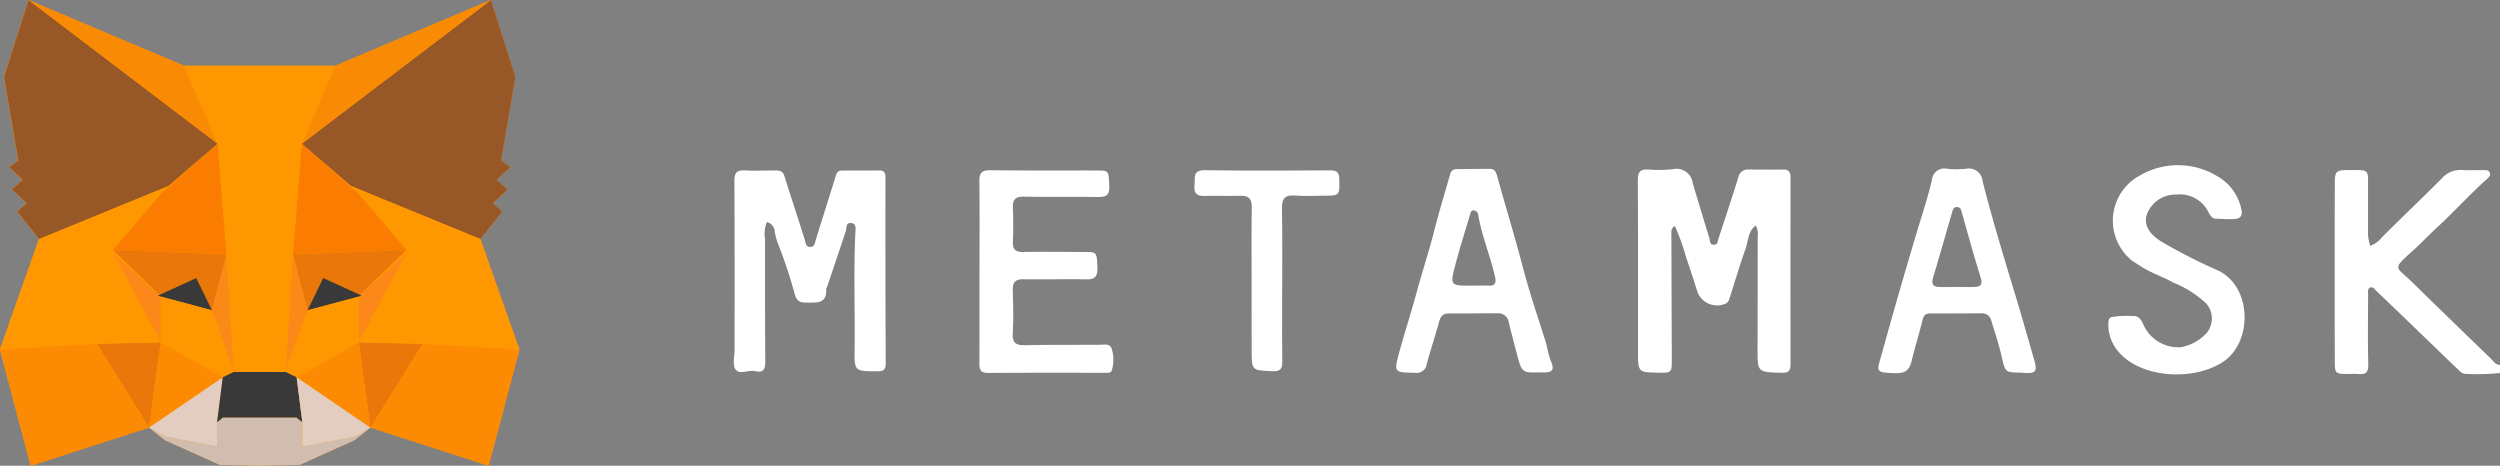 <svg xmlns="http://www.w3.org/2000/svg" width="186.638" height="34.771" viewBox="0 0 186.638 34.771">
  <rect x="0" y="0" width="186.638" height="34.771" fill="#808080" stroke="none"/>
  <g id="Group_65802" data-name="Group 65802" transform="translate(0)">
    <g id="Group_40071" data-name="Group 40071" transform="translate(0 0)">
      <path id="Path_70153" data-name="Path 70153" d="M-1252.416-633.709l-2.3,8.679-8.829-2.851-1.2.947-4.083,1.835-2.983.069-2.984-.069-4.083-1.835-1.2-.947-8.829,2.851-2.3-8.679,2.914-8.242-1.638-2.064.713-.617-1.107-1.021.82-.735-1.022-.936.681-.489-1.063-6.254,1.83-5.735,11.614,4.906h11.3l11.615-4.906,1.829,5.735-1.063,6.254.681.489-1.022.936.82.735-1.107,1.021.713.617-1.638,2.064Z" transform="translate(1291.195 659.802)" fill="#ff9700"/>
      <g id="Group_40070" data-name="Group 40070" transform="translate(0 0)">
        <path id="Path_70154" data-name="Path 70154" d="M-1247.066-580.547l-1.09,4.18-1.17-2.415-2.76,1.264-3.468-3.349Z" transform="translate(1263.983 599.534)" fill="#e97709"/>
        <path id="Path_70155" data-name="Path 70155" d="M-1255.848-551.724l-.872,6.361-3.893-6.254Z" transform="translate(1267.846 577.284)" fill="#e97709"/>
        <path id="Path_70156" data-name="Path 70156" d="M-1237.426-569.637l-3.829-1.02-.245-.065.139-.064,0,0,2.76-1.264Z" transform="translate(1253.253 592.804)" fill="#393939"/>
        <path id="Path_70157" data-name="Path 70157" d="M-1252-576.665v3.412l-3.574-6.669.227.205,3.241,2.922-.139.064Z" transform="translate(1264 598.813)" fill="#fb8818"/>
        <path id="Path_70158" data-name="Path 70158" d="M-1273.982-649.067l-3.657,3.146-.1.042-9.577,3.928-1.639-2.064.713-.616-1.106-1.021.819-.734-1.021-.936.681-.489-1.064-6.254,1.83-5.734Z" transform="translate(1290.234 659.801)" fill="#985726"/>
        <path id="Path_70159" data-name="Path 70159" d="M-1268.074-649.067-1282.2-659.8l11.615,4.905Z" transform="translate(1284.327 659.801)" fill="#f98a04"/>
        <path id="Path_70160" data-name="Path 70160" d="M-1280.07-545.02l-8.828,2.85-2.3-8.679,7.233-.426Z" transform="translate(1291.196 576.941)" fill="#fc8a03"/>
        <path id="Path_70161" data-name="Path 70161" d="M-1238.642-549.118l-5.509,3.755.872-6.361Z" transform="translate(1255.277 577.284)" fill="#fc8a03"/>
        <path id="Path_70162" data-name="Path 70162" d="M-1222.642-570.742l-1.632-4.594,1.09-4.18Z" transform="translate(1240.101 598.504)" fill="#fb8917"/>
        <path id="Path_70163" data-name="Path 70163" d="M-1235-560.539l-.824.4-4.637-2.606v-3.412l3.829,1.02Z" transform="translate(1252.462 588.301)" fill="#ff9800"/>
        <path id="Path_70164" data-name="Path 70164" d="M-1238.642-540.7l-.358,2.817-.067.533v1.814l-3.9-.734-1.181-.675Z" transform="translate(1255.277 568.871)" fill="#e3cdc1"/>
        <path id="Path_70165" data-name="Path 70165" d="M-1279.116-610.745l-3.651,4.264,3.468,3.349,0,0-3.241-2.922-.228-.205,3.574,6.669-4.765.106-7.233.426,2.915-8.243,9.577-3.928.1-.042,3.657-3.146Z" transform="translate(1291.196 625.148)" fill="#ff9800"/>
        <path id="Path_70166" data-name="Path 70166" d="M-1247.066-606.161l-8.488-.319,3.651-4.264,4.173-3.67.013.157Z" transform="translate(1263.983 625.148)" fill="#fa7c00"/>
        <path id="Path_70167" data-name="Path 70167" d="M-1227.624-527.265l-1.2.947-4.083,1.835-2.984.069-2.984-.069-4.083-1.835-1.2-.947,1.181.675,3.9.735v-1.814l.433-.35h5.495l.433.35v1.814l3.9-.735Z" transform="translate(1255.278 559.186)" fill="#d1bcb0"/>
        <path id="Path_70168" data-name="Path 70168" d="M-1198.751-580.547l1.09,4.18,1.17-2.415,2.76,1.264,3.468-3.349Z" transform="translate(1220.615 599.534)" fill="#e97709"/>
        <path id="Path_70169" data-name="Path 70169" d="M-1177.952-551.724l.872,6.361,3.893-6.254Z" transform="translate(1204.734 577.284)" fill="#e97709"/>
        <path id="Path_70170" data-name="Path 70170" d="M-1194.142-569.637l3.829-1.02.245-.065-.139-.064,0,0-2.76-1.264Z" transform="translate(1217.095 592.804)" fill="#393939"/>
        <path id="Path_70171" data-name="Path 70171" d="M-1177.952-576.665v3.412l3.574-6.669-.227.205-3.241,2.922.139.064Z" transform="translate(1204.734 598.813)" fill="#fb8818"/>
        <path id="Path_70172" data-name="Path 70172" d="M-1195.942-649.067l3.657,3.146.1.042,9.577,3.928,1.638-2.064-.713-.616,1.106-1.021-.819-.734,1.021-.936-.682-.489,1.064-6.254-1.83-5.734Z" transform="translate(1218.469 659.801)" fill="#985726"/>
        <path id="Path_70173" data-name="Path 70173" d="M-1195.942-649.067l14.125-10.734-11.614,4.905Z" transform="translate(1218.469 659.801)" fill="#f98a04"/>
        <path id="Path_70174" data-name="Path 70174" d="M-1174.265-545.02l8.828,2.85,2.3-8.679-7.233-.426Z" transform="translate(1201.919 576.941)" fill="#fc8a03"/>
        <path id="Path_70175" data-name="Path 70175" d="M-1197.56-549.118l5.509,3.755-.872-6.361Z" transform="translate(1219.705 577.284)" fill="#fc8a03"/>
        <path id="Path_70176" data-name="Path 70176" d="M-1201.044-570.742l1.632-4.594-1.09-4.18Z" transform="translate(1222.365 598.504)" fill="#fb8917"/>
        <path id="Path_70177" data-name="Path 70177" d="M-1201.044-560.539l.824.4,4.637-2.606v-3.412l-3.829,1.02Z" transform="translate(1222.365 588.301)" fill="#ff9800"/>
        <path id="Path_70178" data-name="Path 70178" d="M-1216.3-538.66l-.433-.35h-5.495l-.433.35.068-.533.358-2.818.824-.4h3.862l.824.4.358,2.818Z" transform="translate(1238.867 570.177)" fill="#393939"/>
        <path id="Path_70179" data-name="Path 70179" d="M-1197.56-540.7l.358,2.817.067.533v1.814l3.9-.734,1.181-.675Z" transform="translate(1219.705 568.871)" fill="#e3cdc1"/>
        <path id="Path_70180" data-name="Path 70180" d="M-1191.769-610.745l3.65,4.264-3.467,3.349,0,0,3.241-2.922.228-.205-3.574,6.669,4.765.106,7.233.426-2.915-8.243-9.577-3.928-.1-.042-3.657-3.146Z" transform="translate(1218.469 625.148)" fill="#ff9800"/>
        <path id="Path_70181" data-name="Path 70181" d="M-1198.751-606.161l8.488-.319-3.65-4.264-4.173-3.67-.013.157Z" transform="translate(1220.615 625.148)" fill="#fa7c00"/>
        <path id="Path_70182" data-name="Path 70182" d="M-1221.795-639.058l-2.51,5.828-.013.157-.652,8.1-.542,8.774h-3.862l-.542-8.774-.652-8.1-.012-.157-2.511-5.828Z" transform="translate(1246.833 643.964)" fill="#ff9700"/>
      </g>
    </g>
    <path id="Path_70183" data-name="Path 70183" d="M-650.729-591.061c-1.559,1.409-1.247,1.129-.079,2.273q2.963,2.9,5.951,5.78c.19.184.331.462.662.446v.606a15.415,15.415,0,0,1-2.556.064c-.274.007-.448-.2-.632-.378-2.023-1.929-4.016-3.889-6.046-5.811-.122-.115-.225-.318-.425-.259-.26.077-.187.329-.188.517-.007,1.741-.032,3.483.012,5.223.015.589-.181.774-.73.722-.3-.028-.605,0-.908-.005-.78-.005-.858-.059-.86-.87q-.02-6.7,0-13.4c0-.856.117-.951.97-.951,1.666,0,1.508-.137,1.511,1.5q0,1.514,0,3.028a3.13,3.13,0,0,0,.166,1.13,2.013,2.013,0,0,0,.857-.623c1.475-1.484,3-2.921,4.471-4.4a1.864,1.864,0,0,1,1.54-.64c.5.037,1.009,0,1.514.011.195,0,.437-.046.536.181s-.1.378-.239.506c-1.293,1.166-2.462,2.462-3.744,3.639C-649.553-592.217-650.113-591.61-650.729-591.061Z" transform="translate(830.834 609.801)" fill="#fff"/>
    <path id="Path_70184" data-name="Path 70184" d="M-834.052-593.133c-.6.452-.554,1.168-.763,1.748-.447,1.242-.812,2.513-1.22,3.769a.591.591,0,0,1-.223.294,1.576,1.576,0,0,1-2.158-.882c-.252-.842-.535-1.675-.816-2.508a18.164,18.164,0,0,0-.855-2.387c-.314.174-.263.443-.262.688q.013,4.656.031,9.312c0,.94-.02.969-.977.952-1.539-.027-1.544-.027-1.546-1.571,0-4.265.011-8.531-.015-12.8,0-.6.178-.829.766-.8a10.031,10.031,0,0,0,1.815-.013,1.223,1.223,0,0,1,1.516,1.018c.4,1.369.823,2.734,1.24,4.1.061.2,0,.5.323.517s.3-.278.37-.482c.495-1.517,1-3.031,1.475-4.553a.707.707,0,0,1,.758-.582c.858.006,1.717.014,2.574,0,.436-.008.564.193.564.6q-.009,6.966,0,13.932c0,.467-.115.652-.648.639-1.822-.047-1.819-.021-1.814-1.82q.013-4.164.012-8.328A1.3,1.3,0,0,0-834.052-593.133Z" transform="translate(965.127 609.97)" fill="#fff"/>
    <path id="Path_70185" data-name="Path 70185" d="M-1018.9-589.54c0-2.22.017-4.441-.011-6.661-.008-.62.178-.831.82-.822,2.649.035,5.3.016,7.95.021.92,0,.874.009.929,1.176.036.759-.336.808-.925.8-1.817-.026-3.634.013-5.451-.026-.645-.014-.844.226-.82.832.032.831.038,1.667,0,2.5-.028.586.163.807.768.8,1.564-.029,3.129,0,4.694,0,.8,0,.81.054.846,1.192.019.611-.167.864-.816.851-1.564-.031-3.129.02-4.694-.008-.645-.011-.828.256-.809.857.035,1.059.063,2.123,0,3.178-.046.747.272.9.922.888,1.842-.032,3.684-.024,5.526-.028.343,0,.8-.131.935.284a2.678,2.678,0,0,1,.011,1.624c-.069.214-.333.18-.536.18-2.9,0-5.8-.01-8.707.012-.587,0-.646-.284-.643-.754.014-2.3.006-4.593.006-6.889Z" transform="translate(1092.026 609.732)" fill="#fff"/>
    <path id="Path_70186" data-name="Path 70186" d="M-895.894-583c-.209-.5-.26-1.022-.419-1.525-.6-1.89-1.237-3.77-1.734-5.688-.581-2.231-1.268-4.434-1.879-6.657-.087-.316-.207-.5-.545-.5-.807.006-1.614.008-2.421.022a.474.474,0,0,0-.522.344c-.4,1.421-.838,2.831-1.2,4.264-.391,1.552-.9,3.072-1.318,4.618s-.916,3.052-1.329,4.591c-.366,1.365-.3,1.357,1.19,1.385a.76.76,0,0,0,.9-.648c.282-1.064.639-2.111.927-3.175.112-.4.288-.609.72-.606,1.212.006,2.424-.014,3.633-.014a.793.793,0,0,1,.849.692c.154.662.335,1.318.505,1.977.45,1.765.45,1.765,1.645,1.745.126,0,.251,0,.377,0C-895.8-582.153-895.618-582.345-895.894-583Zm-4.644-5.654c-.4-.011-.807,0-1.209,0-1.672.02-1.7.014-1.282-1.578.333-1.259.732-2.5,1.1-3.756.044-.148.086-.313.282-.279a.367.367,0,0,1,.315.29c.26,1.614.922,3.119,1.268,4.711C-899.971-588.84-900.083-588.636-900.538-588.65Z" transform="translate(1011.684 609.976)" fill="#fff"/>
    <path id="Path_70187" data-name="Path 70187" d="M-767-583.515c-.394-1.352-.768-2.706-1.176-4.054-.9-2.977-1.818-5.948-2.583-8.963a1.027,1.027,0,0,0-1.223-.924,6.845,6.845,0,0,1-1.435,0,.93.93,0,0,0-1.125.84c-.31,1.337-.751,2.641-1.145,3.957q-1.345,4.5-2.6,9.03c-.36,1.3-.55,1.391.988,1.435.774.022,1.081-.232,1.246-.924.246-1.025.561-2.033.815-3.058.081-.324.212-.477.553-.477q1.931,0,3.862-.011a.688.688,0,0,1,.715.553c.271.882.564,1.759.771,2.658.274,1.189.254,1.209,1.438,1.217C-766.6-582.1-766.666-582.382-767-583.515Zm-4.37-5.116c-.478.014-.955,0-1.432,0-.427,0-.857.02-1.282-.006-.4-.025-.491-.268-.385-.634q.716-2.433,1.416-4.875c.067-.229.109-.464.4-.449s.3.265.369.489c.447,1.583.882,3.169,1.371,4.738C-770.748-588.86-770.857-588.645-771.365-588.631Z" transform="translate(918.769 610.054)" fill="#fff"/>
    <path id="Path_70188" data-name="Path 70188" d="M-714.486-590.718l-.744-.472a3.827,3.827,0,0,1,.533-6.4,5.654,5.654,0,0,1,6.211.344,3.625,3.625,0,0,1,1.363,2.2c.114.46-.083.685-.52.71s-.905-.016-1.357-.024c-.38-.007-.5-.351-.663-.645a2.366,2.366,0,0,0-2.3-1.159,2.275,2.275,0,0,0-2.11,1.242c-.474.924.036,1.742,1.144,2.364a40.348,40.348,0,0,0,3.947,2.01c2.654,1.125,2.764,5.363.491,6.872-2.164,1.437-6.157,1.26-7.856-.813a3.088,3.088,0,0,1-.706-2.019c0-.209.02-.441.241-.512a7.109,7.109,0,0,1,1.5-.077c.652-.068.764.449.983.858a2.834,2.834,0,0,0,2.722,1.465,3.5,3.5,0,0,0,1.886-1.045,1.7,1.7,0,0,0-.025-2.212,7.743,7.743,0,0,0-2.46-1.561C-712.935-590.015-713.758-590.272-714.486-590.718Z" transform="translate(874.452 610.69)" fill="#fff"/>
    <path id="Path_70189" data-name="Path 70189" d="M-1082.089-593.139a2.31,2.31,0,0,0-.138,1.259c0,3.053-.006,6.106.019,9.158,0,.579-.129.867-.763.719-.5-.116-1.173.3-1.465-.135-.236-.349-.064-.976-.064-1.48,0-4.188.011-8.377-.016-12.565,0-.63.177-.844.8-.806.754.046,1.513,0,2.27.006.289,0,.546.042.654.383.5,1.591,1.024,3.178,1.527,4.77.075.239.058.538.4.552s.348-.273.424-.518c.5-1.627,1.021-3.247,1.523-4.873.09-.29.3-.309.53-.31.883,0,1.766.007,2.649-.007.4-.006.5.149.5.545q-.012,6.924.021,13.849c0,.458-.137.606-.607.6-1.731,0-1.739.012-1.716-1.694.038-2.875-.083-5.751.057-8.625.013-.278.106-.7-.3-.748-.448-.056-.342.395-.43.657q-.677,2.024-1.359,4.047c-.024.071-.092.14-.088.206.068,1.159-.737,1.018-1.479,1.028-.529.007-.746-.13-.892-.719a37.487,37.487,0,0,0-1.234-3.7,3.768,3.768,0,0,1-.231-.87A.809.809,0,0,0-1082.089-593.139Z" transform="translate(1139.341 609.71)" fill="#fff"/>
    <path id="Path_70190" data-name="Path 70190" d="M-957.138-588.413c0-1.944-.02-3.888.01-5.831.01-.667-.244-.9-.892-.869-.857.036-1.718-.026-2.574.014-.626.029-.879-.185-.806-.822.059-.519-.173-1.111.771-1.1,3.13.048,6.261.032,9.392.013.524,0,.635.215.644.677.025,1.205.041,1.207-1.167,1.213-.707,0-1.417.048-2.12-.01-.76-.062-1.008.2-.993.973.044,2.372.013,4.746.013,7.119,0,1.414-.013,2.828.01,4.241.009.541-.069.812-.74.781-1.547-.073-1.548-.029-1.546-1.63S-957.137-586.823-957.138-588.413Z" transform="translate(1050.579 609.728)" fill="#fff"/>
  </g>
</svg>
